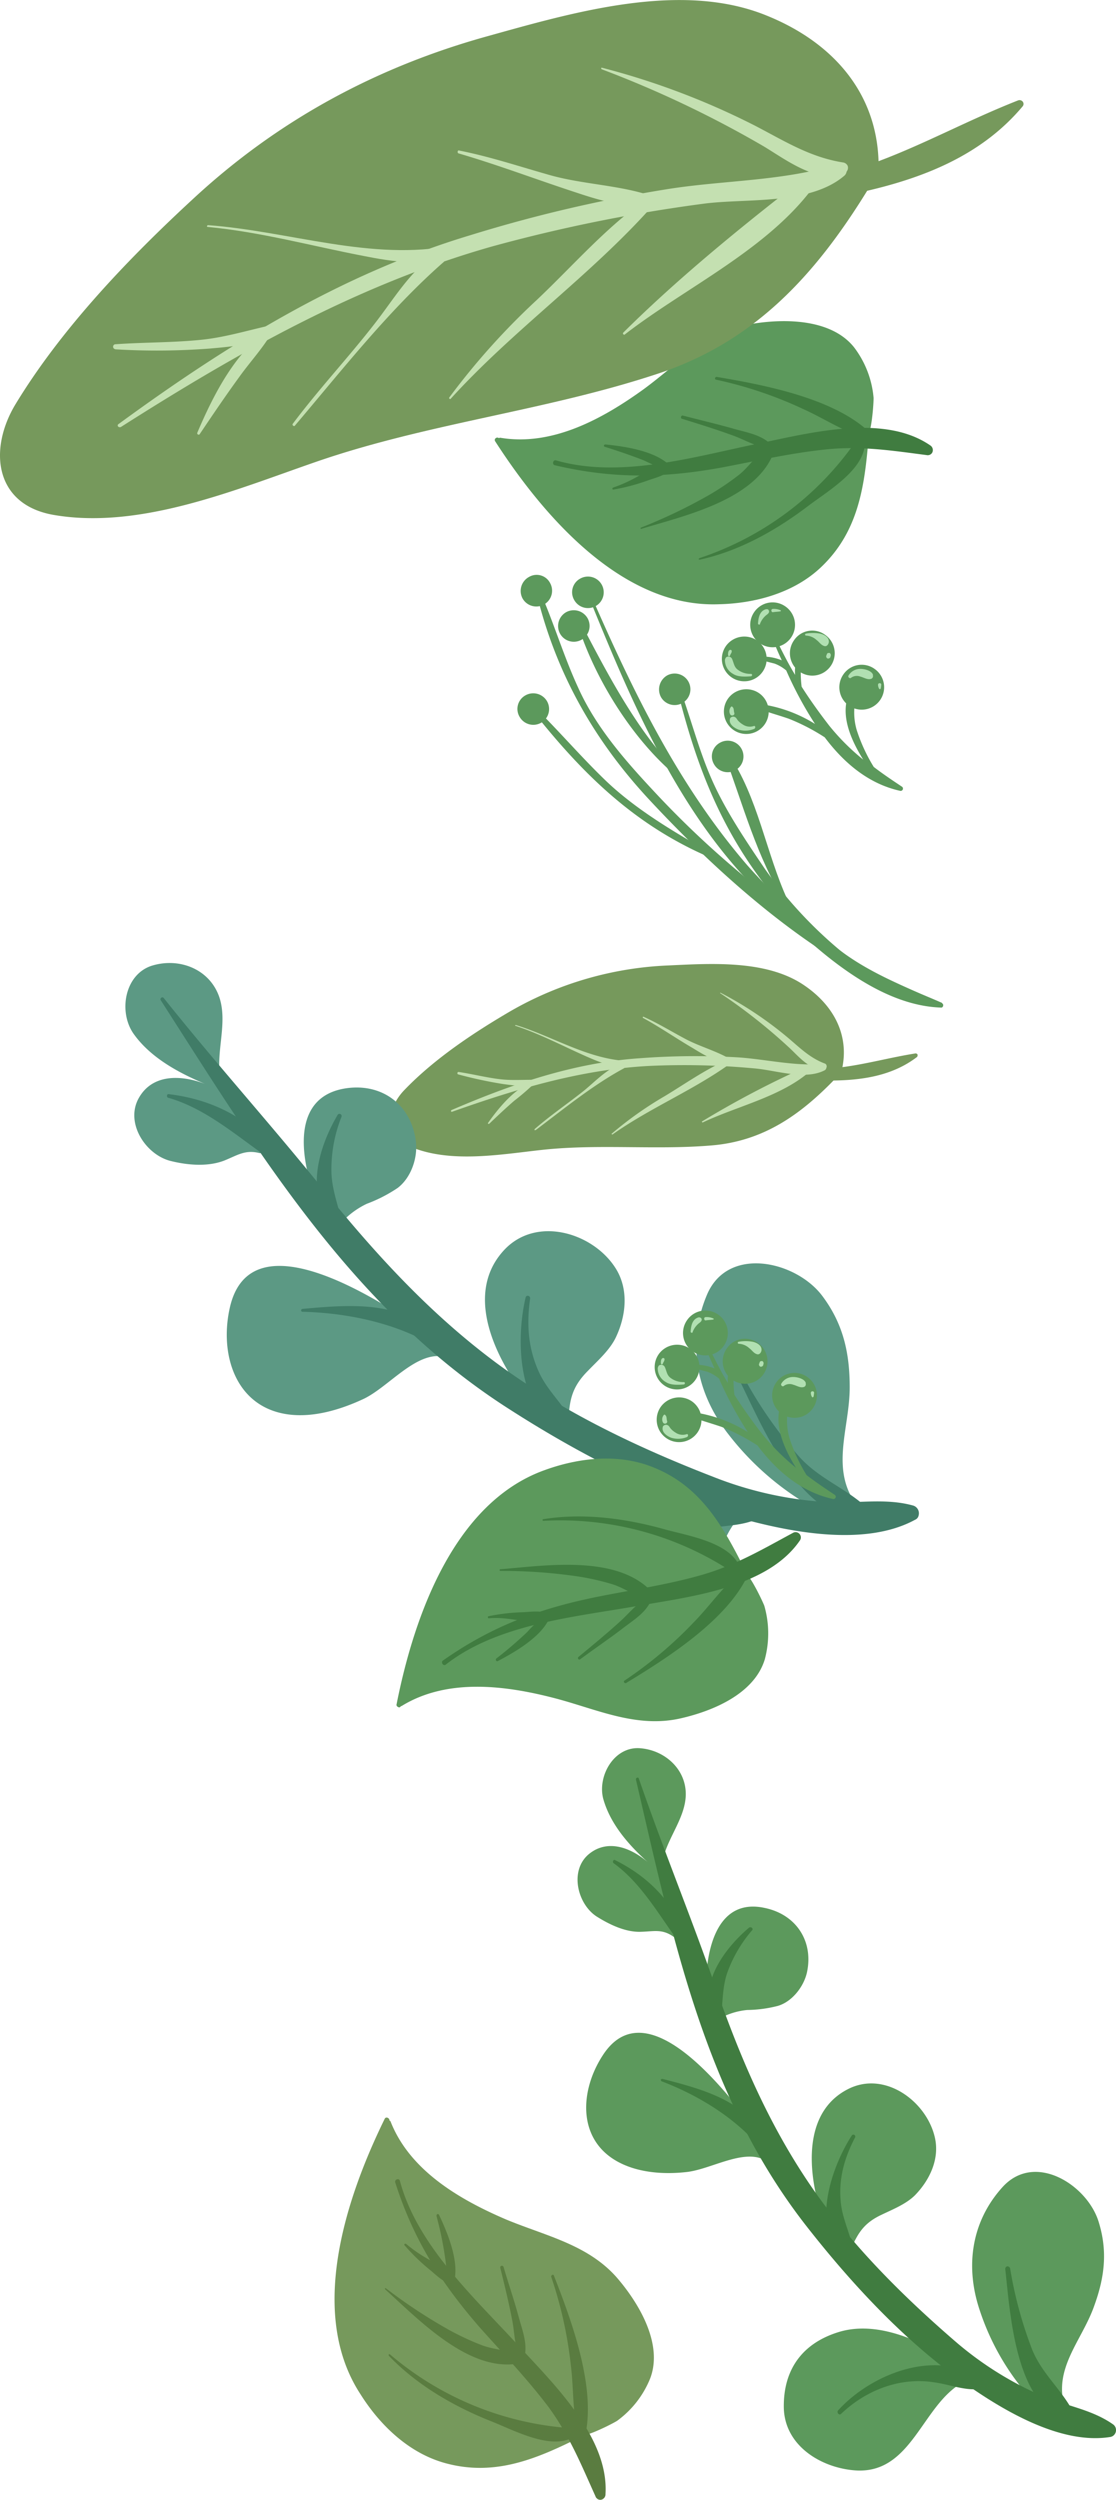 <svg xmlns="http://www.w3.org/2000/svg" viewBox="0 0 275.51 616.88"><defs><style>.cls-1{fill:#5c995c;}.cls-2{fill:#407c40;}.cls-3{fill:#76995c;}.cls-4{fill:#5a7c40;}.cls-5{fill:#c4e0b1;}.cls-6{fill:#5c9984;}.cls-7{fill:#407c67;}.cls-8{fill:#b1e0b2;}</style></defs><g id="圖層_2" data-name="圖層 2"><g id="圖層_1-2" data-name="圖層 1"><g id="sec3-3-right.svg"><path class="cls-1" d="M148.74,507.29c9.5-14.9,25.9,3,35,14.8A279.5,279.5,0,0,1,167,478a1,1,0,0,1-.9-.2c-2.7-1.8-4.6-1.2-7.7-1.1-3.8.2-7.8-1.7-11-3.7-4.8-3-6.9-11.3-2.1-15.4,4.4-3.7,10-2,14.6,1.9-4.8-4.3-9.3-9.5-11-15.7-1.4-5.6,2.7-12.8,9-12.4,6.1.4,11.5,5.1,11.4,11.5-.1,5.6-4.4,10.5-5.6,15.8a9.36,9.36,0,0,1,.4,1.6v.4c.6,2.1,1.3,4.2,2,6.4a18.54,18.54,0,0,1,2.1,6.4c1.9,5.7,3.9,11.3,6.1,16.8,0-10,3.1-21.9,14.4-19.5,7.9,1.6,12.2,8.3,10.5,16-.8,3.5-3.7,7.2-7.2,8.2a31.5,31.5,0,0,1-7.5,1,17.39,17.39,0,0,0-7,2.2,261.6,261.6,0,0,0,22.5,42.5c.6.9,1.3,1.9,1.9,2.8-2.8-10.9-2.4-23,7.5-28,9.1-4.6,19.4,3.1,21.4,12,1.2,5.3-1.3,10.5-4.9,14.2-2.2,2.2-5.5,3.5-8.2,4.8-4.3,2-5.8,4.4-7.5,8.2a149.07,149.07,0,0,0,21.8,21.7,109.14,109.14,0,0,0,19.8,12.3,61.15,61.15,0,0,1-9.9-18.5c-3.7-10.9-2.1-22,5.6-30.5,8-8.8,20.9-.5,23.7,8.5,2.3,7.3,1.5,13.8-1.1,20.9-3,8.5-10.2,15.4-7.2,25h0c3.1,1.5,6.1,3,9.2,4.6.8.4.2,1.6-.5,1.5-11.8-.9-23.2-5.6-33.5-12.5-10.5,5.3-12.8,23.1-27.2,21.9-8.4-.7-17.3-6.2-17.4-15.6s4.7-15.9,13.8-18.6c5.5-1.6,11.4-.6,17.1,1.6a171.88,171.88,0,0,1-26.5-30.6c-2.9-4.3-5.7-8.7-8.2-13.1a2.35,2.35,0,0,1-.8-.2c-5.3-3-13.5,2.3-19.5,2.9-5.4.6-11.5.2-16.4-2.3C142.54,528.39,143,516.19,148.74,507.29Z"/><path class="cls-2" d="M157.7,438.87c5.8,16.8,12.6,33.4,18.5,50.2,6.1,17.6,13.1,34.3,23.6,49.8,9.9,14.6,22.6,27.3,35.9,38.8a83.57,83.57,0,0,0,21.2,13.4c6,2.6,12.5,3.4,17.9,7.2a1.73,1.73,0,0,1,.4,2.4,1.64,1.64,0,0,1-1.1.7c-12.4,2-26.9-6.8-36.7-13.8-14.6-10.4-27.6-24.5-38.6-38.6-25-32.2-32.8-71.2-41.8-109.8-.1-.5.6-.7.7-.3Z"/><path class="cls-2" d="M249.37,559.75a100.62,100.62,0,0,0,5.5,20.2c2.5,6,7.4,9.9,10.2,15.5a1.21,1.21,0,0,1-1.2,1.7c-13.3-2.9-14.5-26.8-15.7-37.2a.67.67,0,0,1,.5-.7.75.75,0,0,1,.7.5Z"/><path class="cls-2" d="M206.94,594.77c8.5-9.3,25.3-15.8,36.6-6.8a.78.78,0,0,1,.2,1c-.1.1-.3.2-.4.3-4.4,1.1-8.4-.8-12.8-1.4-8.5-1.3-16.8,2-22.9,7.8-.5.5-1.2-.4-.7-.9Z"/><path class="cls-2" d="M211.08,527.48c-2.7,5.2-4.1,10.3-3.5,16.1.5,4.8,3.1,9,3.3,13.7a.9.9,0,0,1-.7,1,1.27,1.27,0,0,1-.6-.1c-10.1-6.8-4.5-23.2.7-31.2a.47.47,0,0,1,.8.5Z"/><path class="cls-2" d="M163.54,513c12.1,3.1,23.7,6.4,27.1,19.7.1.4-.5.6-.7.3-6.1-9-16.6-15.6-26.6-19.4a.4.4,0,0,1-.2-.4c0-.1.2-.2.4-.2Z"/><path class="cls-2" d="M185.72,476.28a33.23,33.23,0,0,0-6.2,10.6c-1.4,4.1-1,8.6-1.8,12.9a.46.46,0,0,1-.5.4c-.1,0-.3-.1-.3-.2-5.5-8.9,1.2-18.5,8-24.3.5-.3,1.1.2.8.6Z"/><path class="cls-2" d="M151.81,459c9.3,4.6,15.9,12,18.4,22a.56.56,0,0,1-.5.6c-.2,0-.4,0-.5-.2-5.6-7.1-10.2-16.2-17.7-21.6-.4-.3-.1-1,.3-.8Z"/><path class="cls-3" d="M96.16,523.25c0,.09.18.12.24.21,4.75,12.19,17.11,19.35,28.57,24.25,10,4.16,20.8,6.28,28,15.14,5.1,6.15,10.65,15.77,7.57,24a24,24,0,0,1-8.08,10.45c-.29.29-6.24,3.4-8.41,3.66a32.13,32.13,0,0,1,3.36,9.29.79.79,0,0,1-.78.82.83.83,0,0,1-.71-.39c-1.44-3-2.95-5.69-4.55-8.35-10.2,5-20,8.64-31.46,5.49-8.94-2.45-16.11-9.34-20.92-17-13.08-20-3.58-48.48,6-68C95.32,522.24,96.16,522.67,96.16,523.25Z"/><path class="cls-4" d="M98.72,538.15c4.18,15.69,17.86,28.35,28.48,39.82,8.87,9.72,23.15,23.19,22.28,37.47a1.36,1.36,0,0,1-1.23,1.44A1.29,1.29,0,0,1,147,616c-3.52-7.8-6.4-14.93-11.57-22-5.15-6.82-11.15-13.12-16.85-19.5-9.75-11.18-16.5-21.82-21-35.92-.24-.79.94-1.15,1.13-.44Z"/><path class="cls-4" d="M136.75,561.57c4.37,11.14,10.6,27.93,7.59,40a.67.67,0,0,1-.86.52c-.22,0-.32-.15-.48-.41-1.73-5.61-1.32-11.92-2.05-17.78a102.46,102.46,0,0,0-4.9-22.14.71.71,0,0,1,.33-.43c.13,0,.41.1.37.24Z"/><path class="cls-4" d="M124.3,559.36c1.22,4.16,2.66,8.31,3.79,12.53.88,3.21,2.27,6.69,1.31,10-.15.32-.63.49-.84.15-1.61-2.88-1.47-6.34-2.13-9.57-.82-4.28-1.87-8.55-2.92-12.82a.41.41,0,0,1,.79-.24Z"/><path class="cls-4" d="M108.41,546.61c2.15,4.54,5.34,12.19,3.44,17.18a.4.4,0,0,1-.63-.08c-1-2.22-1-4.63-1.4-7a83.15,83.15,0,0,0-2.06-9.85c0-.22,0-.36.19-.46s.36,0,.46.19Z"/><path class="cls-4" d="M100.25,553.72a36,36,0,0,0,7.6,4.88c1.73.95,4.22,2.37,4.34,4.51a.48.48,0,0,1-.41.48h0c-2.16-.1-4.17-2.28-5.75-3.54A49.5,49.5,0,0,1,99.82,554c-.1-.17.19-.46.43-.26Z"/><path class="cls-4" d="M95.3,564.7A129.6,129.6,0,0,0,110.94,575a67.21,67.21,0,0,0,7.64,3.58c3.7,1.5,7.44,1.13,10.61,3.3.38.24.49,1-.13,1.13-12.67,3.18-25.58-10.53-34-18.09,0-.08-.1-.17,0-.22s.17-.1.23,0Z"/><path class="cls-4" d="M96.29,581a76.82,76.82,0,0,0,45,18.22c1,.1,1.63,1.35.6,2-5.73,3.67-15.06-1.57-20.84-3.81-9.21-3.68-18.19-8.91-25.07-16.09,0-.09-.07-.31,0-.36a.21.21,0,0,1,.27.07Z"/><path class="cls-3" d="M99.87,268.94c-4.4,4.5-5.2,11.3,1.6,14.1,9.9,4.1,22.3,1.8,32.5.7,14-1.5,28,.1,41.9-1.1,12.6-1.1,21.6-7.5,29.9-16,7.5-.1,14.7-1.3,20.6-5.8a.62.62,0,0,0,.1-.7.76.76,0,0,0-.4-.2c-6.3,1-12,2.6-18.1,3.4,1.6-8.2-2.3-15.3-9.3-20.1-9.2-6.4-22.9-5.5-33.6-5a84.94,84.94,0,0,0-38.9,11.2C117.07,254.74,107.27,261.24,99.87,268.94Z"/><path class="cls-5" d="M111.64,274.34c15.8-5.6,31.7-10.4,48.6-11.3a186.71,186.71,0,0,1,25.9.6c5.2.4,12.5,3,17.4.5a.84.84,0,0,0,.4-1.1,1,1,0,0,0-.8-.5c-6.9.6-13.8-1.1-20.7-1.6a182,182,0,0,0-24.5.2c-16.3,1.1-31.6,6.4-46.5,12.8-.2.2-.1.5.2.4Z"/><path class="cls-5" d="M173.47,277c8.6-4.1,19.6-6.4,26.8-12.9a.65.65,0,0,0-.7-1.1,232.81,232.81,0,0,0-26.2,13.7C173.17,276.8,173.37,277,173.47,277Z"/><path class="cls-5" d="M151.26,279.92c9.2-6.5,19.7-10.8,28.8-17.3a.6.6,0,0,0-.6-1c-5.4,2.3-10.4,5.9-15.4,8.9a89.94,89.94,0,0,0-13,9.2c-.1,0-.1.1,0,.2a.14.14,0,0,0,.2,0Z"/><path class="cls-5" d="M132.24,278.88c6.9-5.2,14.1-11.1,21.7-15.2a.69.69,0,0,0,.3-.9.66.66,0,0,0-.9-.3c-3.6,1.4-6.2,4.2-9.1,6.6-4,3.2-8.3,6.1-12.2,9.5a.37.37,0,0,0-.1.3Z"/><path class="cls-5" d="M120.77,277.32c2-1.9,4.1-3.9,6.2-5.7a60.92,60.92,0,0,0,5.5-4.8.22.22,0,0,0-.2-.2c-4.9,1.6-8.9,6.4-11.8,10.5C120.37,277.22,120.57,277.42,120.77,277.32Z"/><path class="cls-5" d="M113.08,265.12a106.21,106.21,0,0,0,11.2,2.4c3.1.4,6.6,1,9.4-.8.1-.1,0-.2-.1-.2-3.4-.2-6.7.2-10.1-.2s-6.9-1.3-10.3-1.8a.32.32,0,0,0-.1.6Z"/><path class="cls-5" d="M127.27,253.15c6.1,2,11.7,5,17.6,7.6,3,1.3,7.7,3.4,10.9,1.7a.32.32,0,0,0-.1-.6c-10.1-.2-18.9-6-28.3-8.9-.2,0-.3.2-.1.2Z"/><path class="cls-5" d="M158.76,251.2c4.2,2.3,8.1,5,12.2,7.4,2.8,1.7,6.1,3.8,9.5,3.6.2,0,.3-.2.3-.4a.35.35,0,0,0-.1-.2c-3.5-2.2-7.9-3.3-11.6-5.3-3.4-1.8-6.6-3.8-10.2-5.4-.1-.1-.3.2-.1.3Z"/><path class="cls-5" d="M177.76,245.06a137.2,137.2,0,0,1,17,13.4c2.3,2.1,5.4,6,8.8,5.3a.62.62,0,0,0,.5-.8.66.66,0,0,0-.4-.5c-3.8-1.4-6.4-4.1-9.4-6.6a91.66,91.66,0,0,0-16.4-10.9.1.1,0,0,0-.1.1Z"/><path class="cls-6" d="M56.77,322.55c4.5-19.4,28.7-6.7,42.9,2.5a311.51,311.51,0,0,1-34.6-40.7,1.8,1.8,0,0,1-1,.2c-3.5-.9-5.4.5-8.6,1.8-4,1.6-9,1.2-13.1.2-6.3-1.4-11.6-9.4-8.1-15.6,3.2-5.7,9.9-5.9,16.3-3.5-6.7-2.8-13.6-6.6-17.7-12.5-3.7-5.5-2-14.7,4.8-16.7s14.2,1,16.5,7.9c2,6.1-.7,12.9.1,19a9.06,9.06,0,0,1,1.1,1.6.6.6,0,0,1,.1.4l4.5,6a21.64,21.64,0,0,1,4.7,6.1q6.3,8,12.9,15.6c-3.8-10.7-5-24.4,7.9-26.3,9-1.3,16.1,4.2,17.2,13.1.5,4.1-1.2,9-4.5,11.5a36.39,36.39,0,0,1-7.6,3.9,20.26,20.26,0,0,0-6.6,5,310.9,310.9,0,0,0,40.1,36.8c1,.8,2.1,1.5,3.1,2.3-7.1-10.7-11.2-23.7-2.6-32.8,8-8.4,21.9-4.1,27.4,4.6,3.3,5.2,2.6,11.7.1,17-1.5,3.2-4.5,5.8-6.9,8.3-3.8,3.8-4.5,6.9-4.8,11.5a173.55,173.55,0,0,0,31.4,14.9,119.83,119.83,0,0,0,25.8,5.5,69.76,69.76,0,0,1-17.5-15.9c-8.1-10.2-10.6-22.6-5.6-34.6,5.1-12.4,22-8.5,28.5.1,5.2,6.9,6.8,14.1,6.8,22.6,0,10.2-5,20.3,1.9,29.3h0c3.8.4,7.7.8,11.5,1.4,1,.1.8,1.6,0,1.8-12.9,3.6-26.8,2.8-40.5-.6-9.2,9.6-4.8,29.4-20.6,33.6-9.2,2.4-20.8,0-24.5-10s-1-18.7,7.6-25c5.3-3.9,11.9-4.9,18.8-4.8a196.13,196.13,0,0,1-40-22.4c-4.8-3.4-9.3-7.1-13.7-10.9a1.39,1.39,0,0,1-.9,0c-6.8-1.2-13.5,7.6-19.7,10.5-5.6,2.6-12.2,4.6-18.4,3.8C58.17,347.35,54.07,334.25,56.77,322.55Z"/><path class="cls-7" d="M40.39,246.24c12.5,15.7,26.1,30.8,38.7,46.4,13.2,16.4,27,31.6,44,44.1,16.1,11.8,34.4,20.5,53,27.7a90.64,90.64,0,0,0,27.6,6.2c7.4.5,14.7-1.1,21.8.9a2,2,0,0,1,1.3,2.4,1.44,1.44,0,0,1-.9,1.1c-12.5,6.8-31.3,3-44.3-.7-19.5-5.6-38.7-15.6-55.7-26.5-38.8-24.7-62-63.3-86.2-101-.3-.4.3-1,.7-.6Z"/><path class="cls-7" d="M183.78,340.15a104.15,104.15,0,0,0,13.6,19.4c5,5.5,11.7,7.8,16.7,12.6a1.39,1.39,0,0,1,0,1.9.86.86,0,0,1-.6.3c-15.3,2.1-25.5-22.8-30.8-33.5a.65.65,0,0,1,.2-.9.63.63,0,0,1,.9.2Z"/><path class="cls-7" d="M152,393.66c5.5-13.2,20.9-26.5,36.4-21.2a.75.75,0,0,1,.5,1,1,1,0,0,1-.4.5c-4.1,2.7-9.1,2.3-14.1,3.3-9.5,1.9-17,8.5-21.4,17-.3.7-1.3.1-1-.6Z"/><path class="cls-7" d="M130.87,320.45c-.9,6.5-.5,12.4,2.3,18.4,2.3,4.9,6.7,8.4,8.8,13.4a1,1,0,0,1-.4,1.3,1.48,1.48,0,0,1-.7.1c-13.3-3.4-13.6-23.1-11.1-33.5.2-.7,1.2-.4,1.1.3Z"/><path class="cls-7" d="M74.63,323c14.1-1.3,27.7-2.2,36.4,10.7.2.4-.2.9-.6.6-10-7.3-23.6-10.3-35.8-10.6-.2,0-.3-.2-.3-.4a.45.45,0,0,1,.3-.3Z"/><path class="cls-7" d="M84.32,275.57a34.93,34.93,0,0,0-2.5,13.6c.1,5,2.2,9.5,3,14.4.1.3-.1.5-.4.6a.9.9,0,0,1-.5-.1c-9.2-7.5-5.7-20.2-.6-28.9a.54.54,0,0,1,1,.4Z"/><path class="cls-7" d="M41.65,270c11.7,1.4,21.5,6.8,28,16.5a.61.61,0,0,1-.3.9.64.64,0,0,1-.6,0c-8.7-5.6-17-13.6-27.2-16.5-.5-.1-.4-1,.1-.9Z"/><path class="cls-1" d="M123.15,108.11c.1,0,.2-.1.3-.1,12.9,2.2,25.4-4.7,35.5-12,8.7-6.4,16.1-14.6,27.4-16.2,7.9-1.2,19-1,24.5,5.9a24,24,0,0,1,4.8,12.3c.1.4-.3,7.1-1.2,9.1a32.13,32.13,0,0,1,9.7,1.9.8.8,0,0,1,.3,1.1.84.84,0,0,1-.7.4c-3.3-.3-6.4-.4-9.5-.4-1,11.3-2.9,21.6-11.5,29.8-6.7,6.4-16.3,9-25.3,9.2-23.9.9-43.4-21.9-55.2-40.2C121.85,108.31,122.65,107.71,123.15,108.11Z"/><path class="cls-2" d="M137.24,113.6c15.6,4.5,33.5-.7,48.8-3.9,12.9-2.6,31.8-7.9,43.6.2a1.37,1.37,0,0,1,.5,1.8,1.28,1.28,0,0,1-1.4.6c-8.5-1.1-16.1-2.3-24.8-1.4s-17,2.8-25.4,4.4c-14.6,2.7-27.2,2.9-41.6-.5-.7-.2-.4-1.4.3-1.2Z"/><path class="cls-2" d="M176.9,93c11.8,2,29.4,5.3,38.2,14.1a.67.67,0,0,1,0,1,.73.73,0,0,1-.6.2c-5.7-1.4-10.9-5-16.3-7.4a99.82,99.82,0,0,0-21.4-7.2c-.2,0-.3-.2-.3-.4a.54.54,0,0,1,.4-.3Z"/><path class="cls-2" d="M168.59,102.55c4.2,1.1,8.5,2.1,12.7,3.3,3.2.9,6.9,1.5,9.2,4a.42.42,0,0,1-.3.7c-3.3-.1-6.2-2-9.3-3.1-4.1-1.5-8.3-2.8-12.5-4.1-.5-.1-.3-.9.2-.8Z"/><path class="cls-2" d="M149.48,109.68c5,.5,13.2,1.7,16.5,5.9.2.2-.1.5-.3.4-2.5-.2-4.6-1.4-6.8-2.4-3.1-1.2-6.3-2.3-9.5-3.3-.2,0-.3-.2-.3-.4a.52.52,0,0,1,.4-.2Z"/><path class="cls-2" d="M151.37,120.32a35.91,35.91,0,0,0,8.1-4c1.7-1,4.2-2.4,6.1-1.4a.48.48,0,0,1,.2.6h0c-1.2,1.8-4.1,2.4-6,3.1a49.47,49.47,0,0,1-8.4,2.2c-.2,0-.3-.4,0-.5Z"/><path class="cls-2" d="M158.24,130.2a131.08,131.08,0,0,0,16.9-8.1,65.79,65.79,0,0,0,7-4.7c3.2-2.4,4.7-5.8,8.3-7.4.4-.2,1.1.1.9.7-3.8,12.5-22.2,16.5-33,19.8-.1,0-.2,0-.2-.1s0-.2.1-.2Z"/><path class="cls-2" d="M172.74,137.71a76.28,76.28,0,0,0,38.8-29.2c.6-.8,2-.7,2,.5.1,6.8-9.1,12.1-14.1,15.9-7.9,6-17,11.1-26.7,13.2-.1,0-.2,0-.3-.2.1,0,.2-.2.3-.2Z"/><path class="cls-1" d="M194.91,354.9c-1.2-4.1-.5-7.9.8-11.8.1-.4-.4-.8-.6-.4-5.4,5.8-2.4,13.4,1.4,19.5a55.6,55.6,0,0,1-8.4-8.4c-2.4-3.1-4.7-6.3-6.8-9.6a28.37,28.37,0,0,1,.1-7.7c0-.2-.1-.4-.3-.4s-.3.1-.3.2a7.89,7.89,0,0,0-1.1,5c-1.6-2.6-2.9-5.2-4.2-7.8-.1-.3-.4-.4-.6-.2a.37.37,0,0,0-.2.5c.5,1.3,1.1,2.6,1.7,3.9a12.11,12.11,0,0,0-5.3-.9c-.4,0-.4.6-.1.7,1.2.4,2.4.7,3.6,1a9.59,9.59,0,0,1,2.9,1.7,93.06,93.06,0,0,0,7.1,13.2,34.34,34.34,0,0,0-15.2-5.1.43.43,0,0,0-.4.4c0,.2.1.3.3.4,2.8,1.2,5.9,2,8.8,3a50,50,0,0,1,8.9,4.6c4.8,6.4,10.9,11.5,18.6,13.2a.57.57,0,0,0,.5-1c-2.4-1.6-4.8-3.2-7-4.9A41.84,41.84,0,0,1,194.91,354.9Z"/><path class="cls-1" d="M170.8,345.8a5.53,5.53,0,1,1-7.7,1.4,5.58,5.58,0,0,1,7.7-1.4Z"/><path class="cls-1" d="M170.3,332.8a5.53,5.53,0,1,1-7.7,1.4,5.58,5.58,0,0,1,7.7-1.4Z"/><path class="cls-1" d="M177.3,324.4a5.53,5.53,0,1,1-7.7,1.4,5.49,5.49,0,0,1,7.7-1.4Z"/><path class="cls-1" d="M187.1,331.4a5.53,5.53,0,1,1-7.7,1.4,5.4,5.4,0,0,1,7.7-1.4Z"/><path class="cls-1" d="M199.3,339.8a5.53,5.53,0,1,1-7.7,1.4,5.47,5.47,0,0,1,7.7-1.4Z"/><path class="cls-8" d="M169.54,353.9a3.12,3.12,0,0,1-2.8-.4,4.81,4.81,0,0,1-1.1-.9c-.3-.3-.4-.7-.8-.9a.91.91,0,0,0-1.1.2.35.35,0,0,0-.1.2c-.4,1.3,1,2.3,2.1,2.7a5.79,5.79,0,0,0,3.9-.2c.4-.3.2-.8-.1-.7Z"/><path class="cls-8" d="M164.69,350.66c-.2-.6,0-1.1-.5-1.5,0-.1-.2-.1-.3,0a1.66,1.66,0,0,0-.2,1.9c.3.5,1.2.2,1-.4Z"/><path class="cls-8" d="M168.78,341.05a5.09,5.09,0,0,1-3.2-1c-1-.7-1-1.8-1.5-2.8a1,1,0,0,0-1.2-.4c-.3.1-.4.4-.5.7a3.84,3.84,0,0,0,2,3.5c1.2.8,3,.7,4.4.6a.32.32,0,0,0,.3-.3.27.27,0,0,0-.3-.3Z"/><path class="cls-8" d="M163.64,336.51c.1-.4.5-.7.4-1.2,0-.1-.2-.2-.3-.2h-.1c-.5.2-.5.8-.5,1.3,0,.1.1.2.2.3s.2-.1.3-.2Z"/><path class="cls-8" d="M171,328.68a5.11,5.11,0,0,1,1.5-2.1c.4-.3,1-.7.6-1.3a.85.85,0,0,0-.6-.2c-1.6.4-1.9,2.1-2,3.5a.27.27,0,0,0,.3.3c.1,0,.2,0,.2-.2Z"/><path class="cls-8" d="M173.38,325.55h0c0-.1-.1-.1,0,0-.1-.1-.1,0,0,0Z"/><path class="cls-8" d="M174.24,325.83c.6-.1,1.2-.1,1.8-.2a.15.15,0,0,0,0-.3,4,4,0,0,0-1.9-.3c-.5.1-.3.9.1.8Z"/><path class="cls-8" d="M182.38,331.6a4.09,4.09,0,0,1,2.6,1.1c.7.5,1.1,1.3,2,1.5.5.1.9-.4,1-.9.2-1.3-1.2-2-2.2-2.2a9.71,9.71,0,0,0-3.4,0,.25.25,0,0,0,0,.5Z"/><path class="cls-8" d="M187.59,336.07c-.1.2-.1.3-.2.5a.57.57,0,0,0,.4.7.71.71,0,0,0,.6-.3c0-.1.1-.3.1-.4a.61.61,0,0,0-.3-.7c-.2,0-.5,0-.6.2Z"/><path class="cls-8" d="M193.51,342a2.41,2.41,0,0,1,2.3-.3c.8.2,1.7.8,2.5.6a.71.71,0,0,0,.6-.9v-.2c-.4-1-2.1-1.4-3.1-1.4a3.36,3.36,0,0,0-2.9,1.6C192.61,341.82,193.21,342.32,193.51,342Z"/><path class="cls-8" d="M200.17,343.74a1.93,1.93,0,0,0,.3,1,.19.19,0,0,0,.3,0,.1.1,0,0,1,.1-.1c0-.3.1-.6.1-.9.1-.5-.8-.6-.8,0Z"/><path class="cls-1" d="M211.5,180.15c-1.2-4.1-.5-7.9.8-11.8.1-.4-.4-.8-.6-.4-5.4,5.8-2.4,13.4,1.4,19.5a55.6,55.6,0,0,1-8.4-8.4c-2.4-3.1-4.7-6.3-6.8-9.6a28.37,28.37,0,0,1,.1-7.7c0-.2-.1-.4-.3-.4s-.3.1-.3.2a7.89,7.89,0,0,0-1.1,5c-1.6-2.6-2.9-5.2-4.2-7.8-.1-.3-.3-.4-.6-.2a.37.37,0,0,0-.2.5c.5,1.3,1.1,2.6,1.7,3.9a12.11,12.11,0,0,0-5.3-.9c-.4,0-.4.6-.1.7,1.2.4,2.4.7,3.6,1a9.59,9.59,0,0,1,2.9,1.7,93.06,93.06,0,0,0,7.1,13.2,34.34,34.34,0,0,0-15.2-5.1.43.43,0,0,0-.4.4c0,.2.1.3.3.4,2.8,1.2,5.9,2,8.8,3a50,50,0,0,1,8.9,4.6c4.8,6.4,10.9,11.5,18.6,13.2a.57.57,0,0,0,.5-1c-2.4-1.6-4.8-3.2-7-4.9A41.84,41.84,0,0,1,211.5,180.15Z"/><path class="cls-1" d="M187.39,171.05a5.53,5.53,0,1,1-7.7,1.4,5.58,5.58,0,0,1,7.7-1.4Z"/><path class="cls-1" d="M186.89,158.05a5.53,5.53,0,1,1-7.7,1.4,5.58,5.58,0,0,1,7.7-1.4Z"/><path class="cls-1" d="M193.89,149.65a5.53,5.53,0,1,1-7.7,1.4,5.49,5.49,0,0,1,7.7-1.4Z"/><path class="cls-1" d="M203.69,156.65a5.53,5.53,0,1,1-7.7,1.4,5.4,5.4,0,0,1,7.7-1.4Z"/><path class="cls-1" d="M215.89,165.05a5.53,5.53,0,1,1-7.7,1.4,5.47,5.47,0,0,1,7.7-1.4Z"/><path class="cls-8" d="M186.13,179.15a3.12,3.12,0,0,1-2.8-.4,4.81,4.81,0,0,1-1.1-.9c-.3-.3-.4-.7-.8-.9a.91.91,0,0,0-1.1.2.35.35,0,0,0-.1.2c-.4,1.3,1,2.3,2.1,2.7a5.79,5.79,0,0,0,3.9-.2c.4-.3.2-.8-.1-.7Z"/><path class="cls-8" d="M181.28,175.91c-.2-.6,0-1.1-.5-1.5,0-.1-.2-.1-.3,0a1.66,1.66,0,0,0-.2,1.9c.3.5,1.2.2,1-.4Z"/><path class="cls-8" d="M185.37,166.29a5.09,5.09,0,0,1-3.2-1c-1-.7-1-1.8-1.5-2.8a1,1,0,0,0-1.2-.4c-.3.1-.4.4-.5.7a3.84,3.84,0,0,0,2,3.5c1.2.8,3,.7,4.4.6a.32.32,0,0,0,.3-.3.27.27,0,0,0-.3-.3Z"/><path class="cls-8" d="M180.23,161.76c.1-.4.5-.7.4-1.2,0-.1-.2-.2-.3-.2h-.1c-.5.2-.5.8-.5,1.3,0,.1.1.2.2.3s.2-.1.3-.2Z"/><path class="cls-8" d="M187.63,153.93a5.11,5.11,0,0,1,1.5-2.1c.4-.3,1-.7.6-1.3-.1-.2-.3-.2-.6-.2-1.6.4-1.9,2.1-2,3.5a.27.27,0,0,0,.3.3c.1,0,.2,0,.2-.2Z"/><path class="cls-8" d="M190,150.79h0c0-.1-.1-.1,0,0-.1-.1-.1,0,0,0Z"/><path class="cls-8" d="M190.83,151.07c.6-.1,1.2-.1,1.8-.2a.15.15,0,1,0,0-.3,4,4,0,0,0-1.9-.3c-.5.1-.3.9.1.8Z"/><path class="cls-8" d="M199,156.85a4.09,4.09,0,0,1,2.6,1.1c.7.5,1.1,1.3,2,1.5.5.1.9-.4,1-.9.2-1.3-1.2-2-2.2-2.2a9.71,9.71,0,0,0-3.4,0,.25.25,0,0,0,0,.5Z"/><path class="cls-8" d="M204.18,161.32c-.1.2-.1.3-.2.5a.57.57,0,0,0,.4.7.71.71,0,0,0,.6-.3c0-.1.1-.3.1-.4a.61.61,0,0,0-.3-.7c-.2,0-.5,0-.6.2Z"/><path class="cls-8" d="M210.1,167.26a2.41,2.41,0,0,1,2.3-.3c.8.2,1.7.8,2.5.6a.71.71,0,0,0,.6-.9v-.2c-.4-1-2.1-1.4-3.1-1.4a3.36,3.36,0,0,0-2.9,1.6C209.2,167.06,209.8,167.56,210.1,167.26Z"/><path class="cls-8" d="M216.76,169a1.93,1.93,0,0,0,.3,1,.19.19,0,0,0,.3,0,.1.1,0,0,1,.1-.1c0-.3.1-.6.1-.9.1-.5-.8-.6-.8,0Z"/><path class="cls-1" d="M146.1,147.34c10.3,23.6,21.5,46.6,38.4,66.2a151.89,151.89,0,0,0,23.3,21.3c7.7,5.7,16.2,8.8,24.8,12.8.5.2.2,1.1-.3,1-18.1-.6-35.4-18.5-47.1-30.7-18.6-19.4-29.7-45.7-39.7-70.3-.1-.4.4-.7.6-.3Z"/><path class="cls-1" d="M232.05,248.19c-8.8-3-16.5-5-24.2-10.6a94.17,94.17,0,0,1-18.6-18.7c-12-15.4-17.9-31.6-22.4-50.2-.1-.3.3-.4.5-.1,3.1,8.1,5.1,16.6,8.7,24.5,3.4,7.5,8.3,14.7,12.9,21.5a105.77,105.77,0,0,0,17.8,19.4c7.6,6.7,16.5,9.4,25.6,13.4a.43.43,0,1,1-.3.8Z"/><path class="cls-1" d="M204.22,235.46c-16.1-10.4-31.2-24.4-44.2-38.4-13.6-14.7-22.9-31.3-27.6-50.8a.48.48,0,0,1,.9-.3c3.4,7.7,5.8,15.9,9.4,23.7,4.4,9.8,11.6,18,18.9,25.8a232,232,0,0,0,21,19.9c7.4,6.3,14.2,13.6,22.1,19.2.5.5.1,1.3-.5.9Z"/><path class="cls-1" d="M166.29,190.92c-10.6-9.1-19.9-24.2-23.9-37.6,0-.2.1-.4.3-.4a.4.4,0,0,1,.4.2c6.6,12.6,13.9,26.9,24,37.2.4.4-.3,1.1-.8.6Z"/><path class="cls-1" d="M174.6,211.31c-18.7-8.2-31.5-21.1-43.9-36.9a.42.42,0,0,1,.6-.6c6.2,6,11.7,12.5,17.9,18.5,7.4,7.2,17,12.9,26,18,.6.4,0,1.3-.6,1Z"/><path class="cls-1" d="M193.76,222.54c-6.9-10.9-10.4-24.2-14.9-36.2-.2-.6.6-.8.9-.4,7.4,10.7,9.3,24.5,14.7,36.2.1.2,0,.4-.2.6s-.4,0-.5-.2Z"/><path class="cls-1" d="M129,147.67a3.89,3.89,0,1,0,6.8-3.8,3.73,3.73,0,0,0-5.2-1.5,3.93,3.93,0,0,0-1.6,5.3Z"/><path class="cls-1" d="M128.26,176.87a3.89,3.89,0,1,0,6.8-3.8,3.93,3.93,0,0,0-5.3-1.5h0A3.82,3.82,0,0,0,128.26,176.87Z"/><path class="cls-1" d="M138.26,156.37a3.89,3.89,0,1,0,6.8-3.8,3.93,3.93,0,0,0-5.3-1.5h0A3.93,3.93,0,0,0,138.26,156.37Z"/><path class="cls-1" d="M141.76,148.07a3.89,3.89,0,1,0,1.5-5.3A3.82,3.82,0,0,0,141.76,148.07Z"/><path class="cls-1" d="M163.16,172a3.89,3.89,0,1,0,1.5-5.3h0a4,4,0,0,0-1.5,5.3Z"/><path class="cls-1" d="M176.26,188.57a3.89,3.89,0,1,0,1.5-5.3h0A3.82,3.82,0,0,0,176.26,188.57Z"/><path class="cls-1" d="M99,421a.37.37,0,0,0,.3-.1c11.2-6.8,25.4-5,37.4-1.9,10.5,2.7,20.4,7.6,31.5,5,7.8-1.8,18-6,20.6-14.5a24.65,24.65,0,0,0-.1-13.2c-.1-.4-2.9-6.5-4.5-8a31.65,31.65,0,0,0,8.3-5.3c.6-.5-.2-1.7-.9-1.3-2.9,1.4-5.8,2.7-8.6,3.9-5.2-10.2-10.7-19.1-21.7-23.5-8.6-3.5-18.4-2.4-26.9.7-22.5,8.1-32.3,36.5-36.5,57.8-.1.3.2.6.5.7S98.85,421.21,99,421Z"/><path class="cls-2" d="M110.05,410.77c12.8-10,31.5-11.7,46.9-14.4,13-2.3,32.4-4.4,40.5-16.2a1.3,1.3,0,0,0-1.7-1.9c-7.6,4.1-14.2,8-22.6,10.4s-16.8,3.6-25.3,5.3c-14.6,2.9-26.4,7.3-38.5,15.8-.6.4.1,1.5.7,1Z"/><path class="cls-2" d="M154.58,415.31c10.2-6.2,25.4-15.8,30.3-27.2a.74.74,0,0,0-1-.9c-4.8,3.4-8.3,8.7-12.4,12.9a100.63,100.63,0,0,1-17.3,14.6c-.4.2,0,.8.4.6Z"/><path class="cls-2" d="M143.24,409.45c3.5-2.6,7.1-5,10.6-7.7,2.6-2,5.8-3.9,7-7.1.1-.3-.2-.8-.5-.6-3,1.3-5,4.1-7.5,6.3-3.2,2.9-6.6,5.7-10,8.5-.4.3,0,.9.4.6Z"/><path class="cls-2" d="M122.88,409.91c4.4-2.3,11.7-6.5,13.1-11.6.1-.3-.3-.4-.4-.3a26.82,26.82,0,0,0-5.4,4.7,98.83,98.83,0,0,1-7.7,6.6.45.45,0,0,0,0,.5c.1.1.3.2.4.1Z"/><path class="cls-2" d="M120.65,399.35c3.1-.3,5.9.3,9,.7,2,.3,4.7.7,6.2-.9.2-.2.1-.4,0-.6-1.8-1.3-4.7-.8-6.8-.7a48.13,48.13,0,0,0-8.5,1c-.2.1-.1.5.1.5Z"/><path class="cls-2" d="M123.53,387.65a129.62,129.62,0,0,1,18.7,1.3,61.58,61.58,0,0,1,8.3,1.8c3.8,1,6.5,3.6,10.5,3.9.5,0,1-.5.6-1-8.3-10.3-26.9-7.3-38.2-6.4a.35.35,0,0,0-.1.2.22.22,0,0,0,.2.2Z"/><path class="cls-2" d="M134.13,375.29a77.13,77.13,0,0,1,46.9,12.8,1.08,1.08,0,0,0,1.7-1.2c-2.4-6.4-13-7.9-19-9.6-9.4-2.6-19.8-4-29.6-2.4a.2.2,0,0,0,0,.4Z"/><path class="cls-3" d="M3.76,99.86c-6.62,11.07-5.15,24.78,9.68,27.24,21.54,3.63,45.17-6.46,65.13-13.32,27.22-9.32,55.77-12.39,83-21.29,24.55-7.85,39.67-24.6,52.51-45.41,14.9-3.46,28.66-9.21,38.42-20.88a.92.92,0,0,0-.24-1.32,1,1,0,0,0-.94-.1c-12.1,4.76-22.78,10.63-34.43,15-.54-17.17-11.52-29.44-27.63-35.94C168-4.84,141.19,3.15,120.11,9,92.68,16.64,68.43,29.8,47.57,49.17,31.63,63.88,15.08,81.16,3.76,99.86Z"/><path class="cls-5" d="M29.83,105.38c29-18.45,58.46-35.16,91.72-44.58a390.16,390.16,0,0,1,52-10.51c10.66-1.44,26.21.43,34.86-6.9a1.67,1.67,0,0,0-1.57-2.88c-13.45,4.22-28.09,3.94-42,6.15a353.71,353.71,0,0,0-48.76,11.39c-32,9.62-60,27-86.85,46.62a.38.38,0,0,0-.07.58.6.6,0,0,0,.66.13Z"/><path class="cls-5" d="M154.24,82.54c15.43-11.94,36.29-21.41,47.54-37.75a1.23,1.23,0,0,0-.3-1.88,1.38,1.38,0,0,0-1.64,0c-15.57,12-32,25.29-46,39.2-.18.24.15.62.41.45Z"/><path class="cls-5" d="M111.28,98.39C126.73,81.39,145.75,68,161,50.91c.95-1-.57-2.36-1.62-1.66-9.91,7-18.08,16.47-26.83,24.74a175.18,175.18,0,0,0-21.63,24.09.25.25,0,0,0,.39.31Z"/><path class="cls-5" d="M72.83,105C84.22,91.59,96,76.54,109.3,64.86a1.37,1.37,0,0,0,.26-2,1.62,1.62,0,0,0-2-.26C101.16,67,97.22,73.82,92.48,79.89,86,88.24,78.71,96,72.27,104.59a.32.32,0,0,0,.06.42c.23.19.37.17.5,0Z"/><path class="cls-5" d="M49.31,107.12c3.19-4.74,6.39-9.48,9.81-14.17,2.92-4.06,6.27-7.54,8.64-12,.18-.24-.19-.41-.39-.31-9,5.44-14.69,16.83-18.67,26.16a.36.36,0,0,0,.61.35Z"/><path class="cls-5" d="M28.45,86.2A172.2,172.2,0,0,0,51.94,86c6.42-.58,13.55-1.09,18.31-5.88a.3.3,0,0,0-.27-.47c-6.77,1.19-13.26,3.48-20.3,4.2s-14.17.6-21.31,1.11a.62.62,0,0,0,.08,1.21Z"/><path class="cls-5" d="M51.27,56c13.12,1.25,25.66,4.7,38.58,7.18,6.49,1.27,16.92,3.2,22.47-1.47.45-.42.27-1.32-.49-1.15-20,4-40.41-3.53-60.47-5-.28,0-.37.48-.09.44Z"/><path class="cls-5" d="M113.16,37.84c9.31,2.71,18.43,6.15,27.71,9.22,6.46,2.13,13.91,4.78,20.65,2.81a.68.68,0,0,0,0-1.28c-7.91-2.88-17.11-3-25.45-5.29-7.6-2.13-15-4.64-22.84-6.18-.28,0-.36.61-.06.72Z"/><path class="cls-5" d="M148.43,17.05a266,266,0,0,1,40,19c5.46,3.25,13.41,9.47,20.05,6.67a1.43,1.43,0,0,0,.78-1.81,1.5,1.5,0,0,0-1-.8c-8.27-1.27-14.61-5.33-21.84-9.08a185.74,185.74,0,0,0-37.81-14.32c-.22-.05-.26.17-.11.3Z"/></g></g></g></svg>